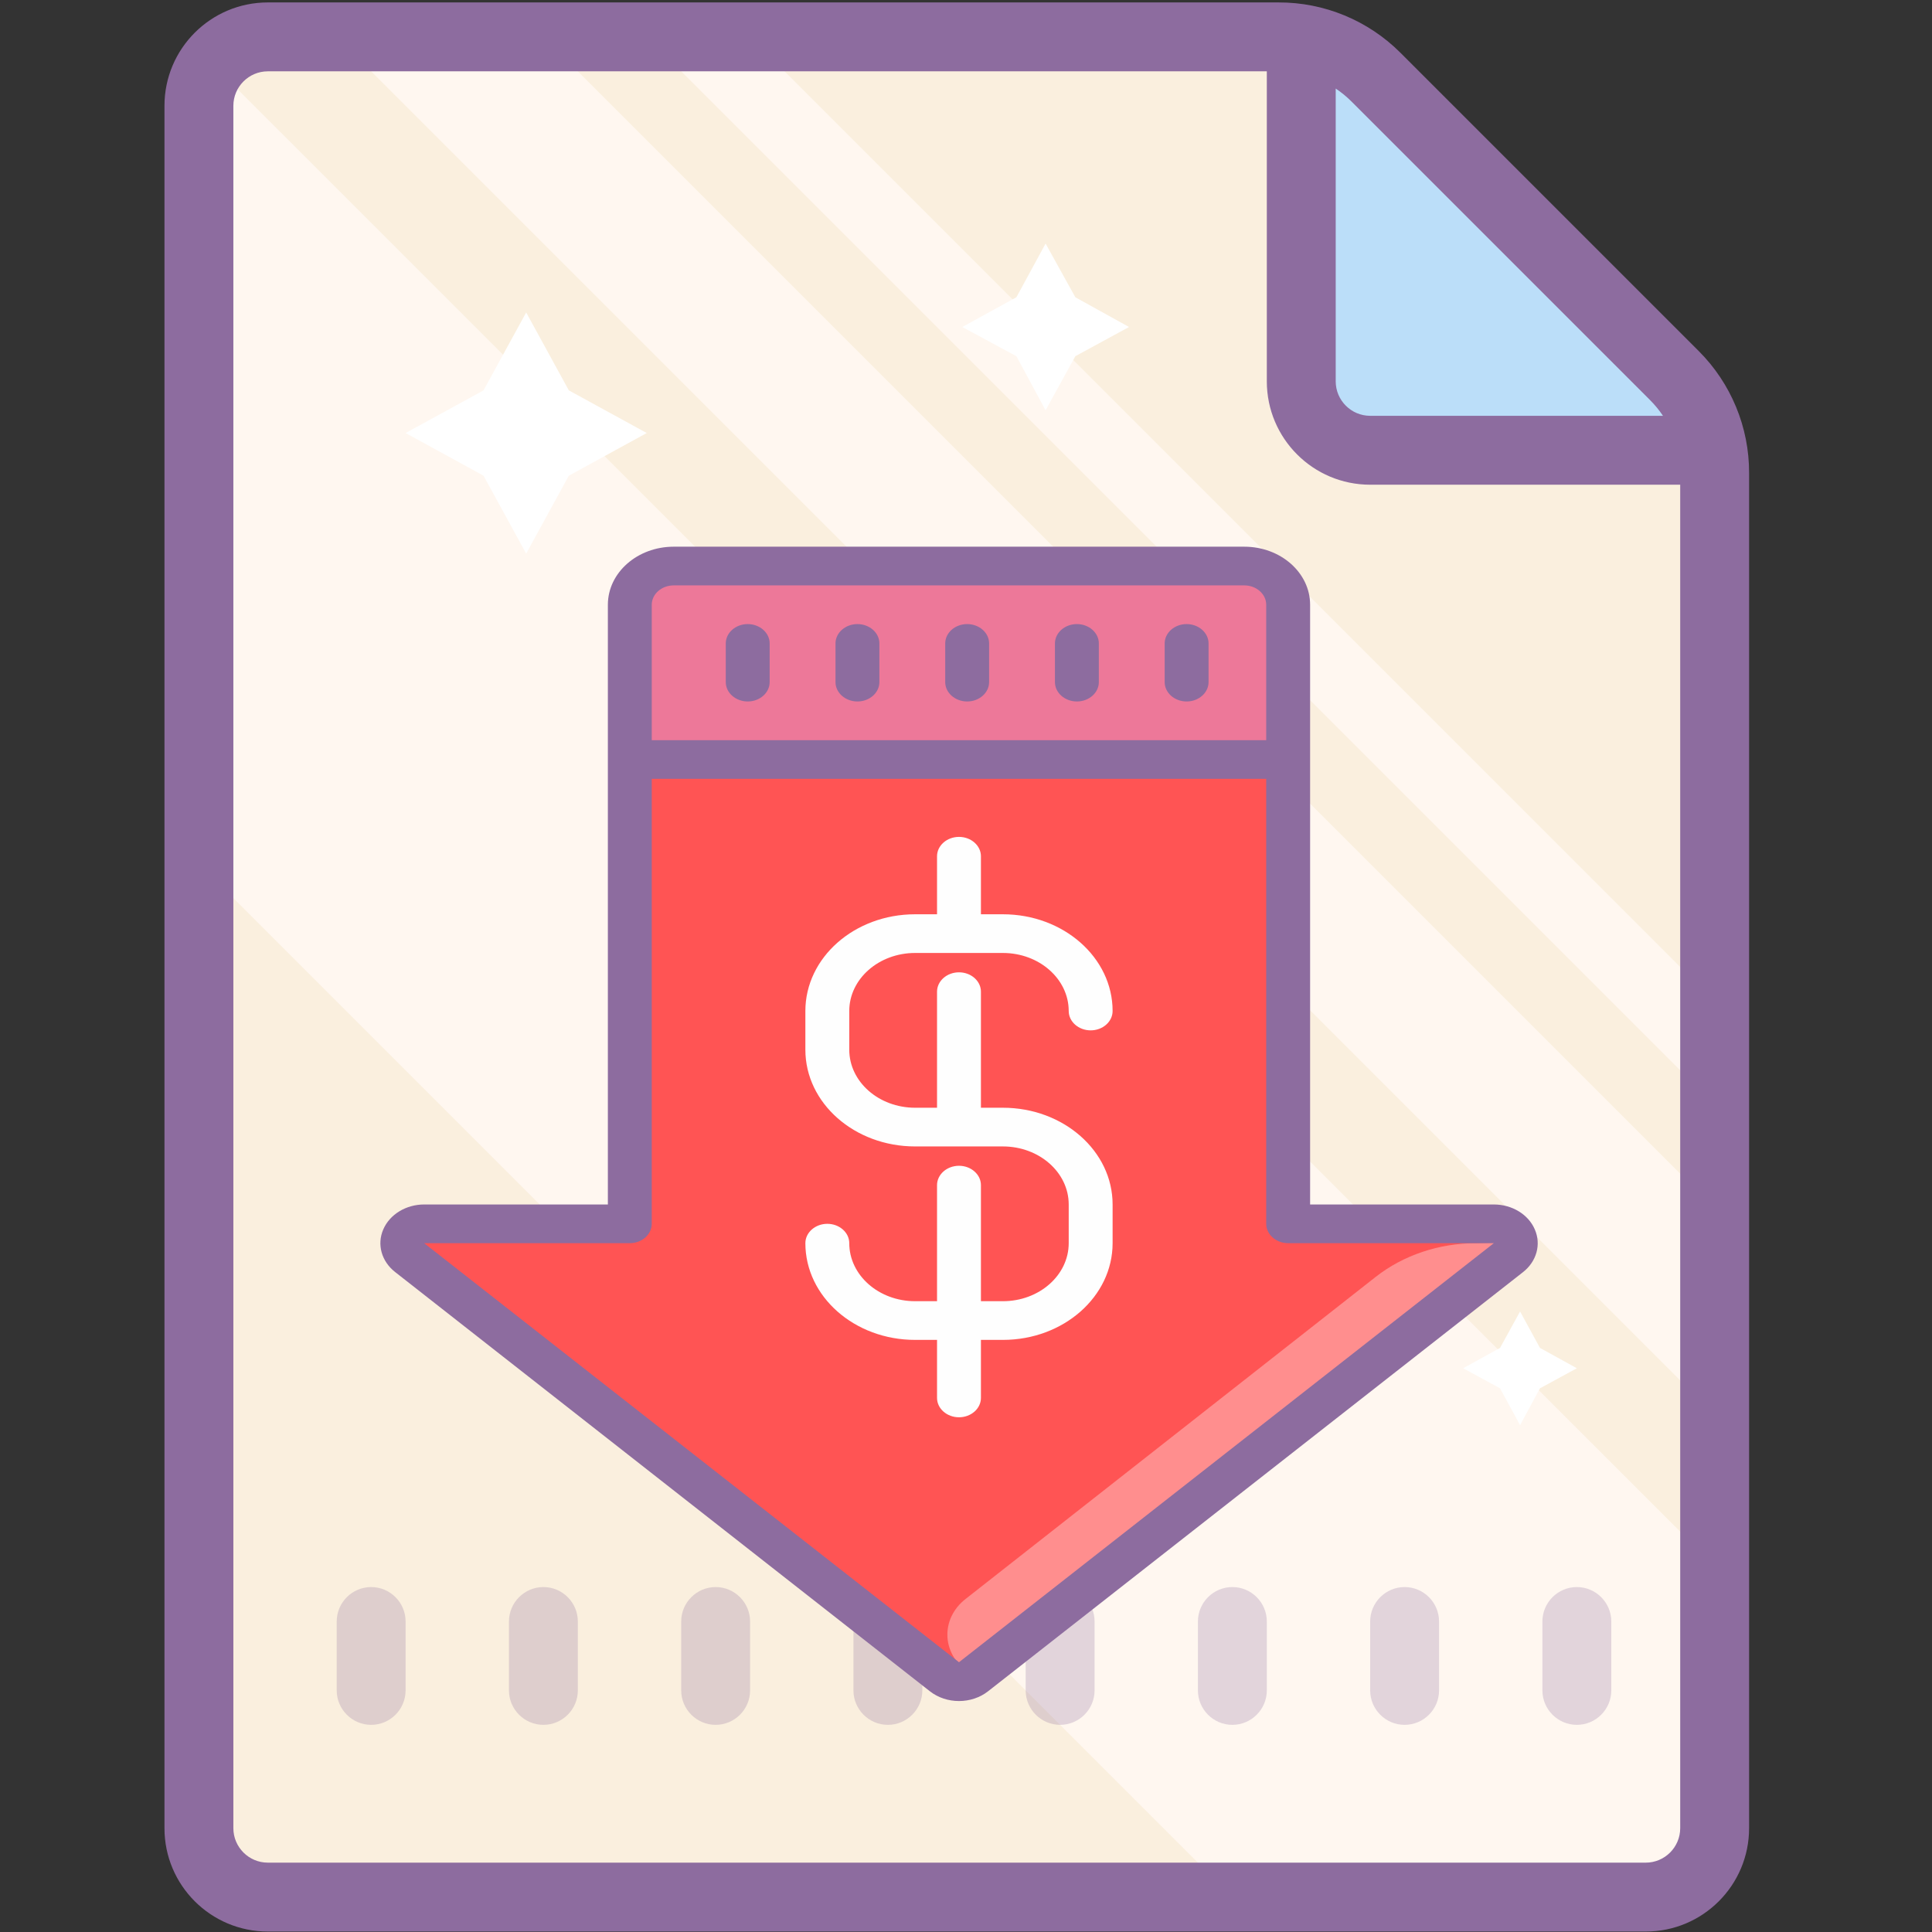 <?xml version="1.0" encoding="utf-8"?>
<svg viewBox="0 0 500 500" xmlns="http://www.w3.org/2000/svg">
  <rect x="0" y="0" width="500" height="500" fill="#333333" stroke="none"/>
  <g transform="matrix(2.117, 0, 0, 2.117, -93.004, -472.725)">
    <g transform="matrix(1.246, 0, 0, 1.246, 17.965, -122.376)">
      <path style=" fill:#FAEFDE;" d="M 81.72 463.358 L 178.929 463.358 C 184.527 463.358 189.068 458.829 189.068 453.218 L 189.068 290.987 C 189.068 285.389 184.527 280.848 178.929 280.848 L 50.496 280.848 C 44.898 280.848 40.357 285.389 40.357 290.987 L 40.357 421.995 C 40.357 424.688 41.426 427.262 43.327 429.163 L 74.564 460.387 C 76.465 462.288 79.04 463.358 81.72 463.358 Z" transform="matrix(-1, 0, 0, -1, 229.425, 744.206)"/>
      <path style=" fill:#FFF7F0;" d="M 40.859 284.624 L 40.357 316.6 L 187.339 463.556 L 189.57 386.018 L 88.176 284.624 Z" transform="matrix(-1, 0, 0, -1, 229.927, 748.18)"/>
      <path style=" fill:#FFF7F0;" d="M 54.523 300.625 L 170.136 416.239 L 189.57 415.394 L 55.025 280.848 Z" transform="matrix(-1, 0, 0, -1, 244.093, 697.087)"/>
      <path style=" fill:#FFF7F0;" d="M 84.294 291.185 L 179.43 386.322 L 189.57 386.322 L 84.294 281.046 Z" transform="matrix(-1, 0, 0, -1, 273.864, 667.368)"/>
      <path style=" fill:#FFFFFF;" d="M 72.464 331.744 L 76.649 324.1 L 84.294 319.915 L 76.649 315.73 L 72.464 308.085 L 68.279 315.73 L 60.635 319.915 L 68.279 324.1 Z" transform="matrix(-1, 0, 0, -1, 144.929, 639.829)"/>
      <path style=" fill:#FFFFFF;" d="M 123.44 317.683 L 126.305 312.415 L 131.612 309.497 L 126.305 306.632 L 123.44 301.325 L 120.522 306.632 L 115.254 309.497 L 120.522 312.415 Z" transform="matrix(-1, 0, 0, -1, 246.866, 619.008)"/>
      <path style=" fill:#FFFFFF;" d="M 169.964 417.256 L 171.931 413.679 L 175.549 411.685 L 171.931 409.718 L 169.964 406.1 L 168.01 409.718 L 164.393 411.685 L 168.01 413.679 Z" transform="matrix(-1, 0, 0, -1, 339.942, 823.356)"/>
      <path style=" fill:#BBDEF9;" d="M 189.068 321.604 L 189.068 281.046 L 148.511 281.046 Z" transform="matrix(-1, 0, 0, -1, 337.579, 602.65)"/>
      <path style=" fill:#8D6C9F;" d="M 182.309 466.936 L 83.146 466.936 C 78.657 466.95 74.353 465.167 71.184 461.999 L 41.914 432.729 C 38.746 429.56 36.964 425.256 36.977 420.768 L 36.977 287.806 C 36.977 282.208 41.518 277.667 47.116 277.667 L 182.309 277.667 C 187.907 277.667 192.448 282.208 192.448 287.806 L 192.448 456.797 C 192.448 462.395 187.907 466.936 182.309 466.936 Z M 75.977 457.206 C 76.452 457.682 76.98 458.117 77.535 458.487 L 77.535 429.759 C 77.535 427.897 76.016 426.379 74.155 426.379 L 45.426 426.379 C 45.796 426.933 46.232 427.461 46.707 427.937 Z M 185.689 287.806 C 185.689 285.945 184.17 284.426 182.309 284.426 L 47.116 284.426 C 45.255 284.426 43.736 285.945 43.736 287.806 L 43.736 419.619 L 74.155 419.619 C 79.753 419.619 84.294 424.161 84.294 429.759 L 84.294 460.177 L 182.309 460.177 C 184.17 460.177 185.689 458.659 185.689 456.797 Z" transform="matrix(-1, 0, 0, -1, 229.425, 744.603)"/>
      <path style="fill: rgb(141, 108, 159); fill-opacity: 0.25;" d="M 175.549 446.657 C 173.687 446.657 172.169 445.139 172.169 443.277 L 172.169 436.517 C 172.169 434.656 173.687 433.138 175.549 433.138 C 177.41 433.138 178.929 434.656 178.929 436.517 L 178.929 443.277 C 178.929 445.139 177.41 446.657 175.549 446.657 Z" transform="matrix(-1, 0, 0, -1, 351.098, 879.795)"/>
      <path style="fill: rgb(141, 108, 159); fill-opacity: 0.25;" d="M 158.65 446.657 C 156.788 446.657 155.27 445.139 155.27 443.277 L 155.27 436.517 C 155.27 434.656 156.788 433.138 158.65 433.138 C 160.511 433.138 162.03 434.656 162.03 436.517 L 162.03 443.277 C 162.03 445.139 160.511 446.657 158.65 446.657 Z" transform="matrix(-1, 0, 0, -1, 317.3, 879.795)"/>
      <path style="fill: rgb(141, 108, 159); fill-opacity: 0.25;" d="M 141.751 446.657 C 139.889 446.657 138.371 445.139 138.371 443.277 L 138.371 436.517 C 138.371 434.656 139.889 433.138 141.751 433.138 C 143.613 433.138 145.131 434.656 145.131 436.517 L 145.131 443.277 C 145.131 445.139 143.613 446.657 141.751 446.657 Z" transform="matrix(-1, 0, 0, -1, 283.502, 879.795)"/>
      <path style="fill: rgb(141, 108, 159); fill-opacity: 0.25;" d="M 124.852 446.657 C 122.991 446.657 121.472 445.139 121.472 443.277 L 121.472 436.517 C 121.472 434.656 122.991 433.138 124.852 433.138 C 126.714 433.138 128.232 434.656 128.232 436.517 L 128.232 443.277 C 128.232 445.139 126.714 446.657 124.852 446.657 Z" transform="matrix(-1, 0, 0, -1, 249.704, 879.795)"/>
      <path style="fill: rgb(141, 108, 159); fill-opacity: 0.25;" d="M 107.953 446.657 C 106.092 446.657 104.573 445.139 104.573 443.277 L 104.573 436.517 C 104.573 434.656 106.092 433.138 107.953 433.138 C 109.815 433.138 111.333 434.656 111.333 436.517 L 111.333 443.277 C 111.333 445.139 109.815 446.657 107.953 446.657 Z" transform="matrix(-1, 0, 0, -1, 215.906, 879.795)"/>
      <path style="fill: rgb(141, 108, 159); fill-opacity: 0.25;" d="M 91.054 446.657 C 89.193 446.657 87.674 445.139 87.674 443.277 L 87.674 436.517 C 87.674 434.656 89.193 433.138 91.054 433.138 C 92.916 433.138 94.434 434.656 94.434 436.517 L 94.434 443.277 C 94.434 445.139 92.916 446.657 91.054 446.657 Z" transform="matrix(-1, 0, 0, -1, 182.108, 879.795)"/>
      <path style="fill: rgb(141, 108, 159); fill-opacity: 0.25;" d="M 74.154 446.657 C 72.293 446.657 70.775 445.139 70.775 443.277 L 70.775 436.517 C 70.775 434.656 72.293 433.138 74.154 433.138 C 76.016 433.138 77.534 434.656 77.534 436.517 L 77.534 443.277 C 77.534 445.139 76.016 446.657 74.154 446.657 Z" transform="matrix(-1, 0, 0, -1, 148.309, 879.795)"/>
      <path style="fill: rgb(141, 108, 159); fill-opacity: 0.25;" d="M 57.255 446.657 C 55.394 446.657 53.876 445.139 53.876 443.277 L 53.876 436.517 C 53.876 434.656 55.394 433.138 57.255 433.138 C 59.117 433.138 60.635 434.656 60.635 436.517 L 60.635 443.277 C 60.635 445.139 59.117 446.657 57.255 446.657 Z" transform="matrix(-1, 0, 0, -1, 114.511, 879.795)"/>
    </g>
    <path d="M 229.234 377.047 L 163.938 428.276 C 162.921 429.061 161.412 429.061 160.396 428.276 L 95.099 377.047 C 94.271 376.41 93.977 375.385 94.344 374.47 C 94.721 373.556 95.686 372.936 96.786 372.909 L 121.926 372.909 L 121.926 297.228 C 121.926 294.613 124.326 292.497 127.291 292.497 L 197.042 292.497 C 200.008 292.497 202.407 294.613 202.407 297.228 L 202.407 372.909 L 227.548 372.909 C 228.648 372.936 229.611 373.556 229.989 374.47 C 230.355 375.385 230.062 376.41 229.234 377.047 Z" style="fill: rgb(255, 84, 84);"/>
    <path d="M 224.403 375.275 C 219.877 375.275 215.507 376.734 212.122 379.386 L 162.009 418.741 C 160.469 419.924 159.641 421.661 159.757 423.462 C 159.872 425.255 160.92 426.899 162.596 427.925 C 163.215 428.276 163.696 428.441 163.938 428.248 L 230.419 376.031 C 232.263 374.591 226.877 375.275 224.403 375.275 Z" style="fill: rgb(255, 142, 142);"/>
    <path style="fill: rgb(237, 120, 153);" d="M 202.407 297.228 L 202.407 316.148 L 121.926 316.148 L 121.926 297.228 C 121.926 294.613 124.326 292.497 127.291 292.497 L 197.042 292.497 C 200.008 292.497 202.407 294.613 202.407 297.228 Z"/>
    <path style="fill: rgb(141, 108, 159);" d="M 231.557 373.592 C 230.771 371.754 228.769 370.544 226.548 370.544 L 204.09 370.544 L 204.09 297.228 C 204.09 293.31 200.485 290.132 196.042 290.132 L 126.291 290.132 C 121.848 290.132 118.243 293.31 118.243 297.228 L 118.243 370.544 L 95.786 370.544 C 93.564 370.544 91.573 371.763 90.787 373.592 C 89.991 375.422 90.567 377.491 92.223 378.794 L 157.603 430.05 C 159.636 431.648 162.696 431.648 164.729 430.05 L 230.11 378.821 C 231.777 377.519 232.363 375.431 231.557 373.592 Z M 123.608 297.228 C 123.608 295.924 124.813 294.862 126.291 294.862 L 196.042 294.862 C 197.519 294.862 198.724 295.924 198.724 297.228 L 198.724 313.783 L 123.608 313.783 Z M 161.167 426.502 L 95.786 375.275 L 120.926 375.275 C 122.403 375.275 123.608 374.212 123.608 372.909 L 123.608 318.512 L 198.724 318.512 L 198.724 372.909 C 198.724 374.212 199.93 375.275 201.407 375.275 L 226.548 375.275 Z"/>
    <path style="fill: rgb(141, 108, 159);" d="M 188.994 299.592 C 187.516 299.592 186.311 300.655 186.311 301.957 L 186.311 306.687 C 186.311 307.99 187.516 309.053 188.994 309.053 C 190.471 309.053 191.676 307.99 191.676 306.687 L 191.676 301.957 C 191.676 300.655 190.471 299.592 188.994 299.592 Z"/>
    <path style="fill: rgb(141, 108, 159);" d="M 175.58 299.592 C 174.103 299.592 172.897 300.655 172.897 301.957 L 172.897 306.687 C 172.897 307.99 174.103 309.053 175.58 309.053 C 177.058 309.053 178.263 307.99 178.263 306.687 L 178.263 301.957 C 178.263 300.655 177.058 299.592 175.58 299.592 Z"/>
    <path style="fill: rgb(141, 108, 159);" d="M 162.167 299.592 C 160.688 299.592 159.483 300.655 159.483 301.957 L 159.483 306.687 C 159.483 307.99 160.688 309.053 162.167 309.053 C 163.644 309.053 164.849 307.99 164.849 306.687 L 164.849 301.957 C 164.849 300.655 163.644 299.592 162.167 299.592 Z"/>
    <path style="fill: rgb(141, 108, 159);" d="M 148.753 299.592 C 147.275 299.592 146.07 300.655 146.07 301.957 L 146.07 306.687 C 146.07 307.99 147.275 309.053 148.753 309.053 C 150.23 309.053 151.435 307.99 151.435 306.687 L 151.435 301.957 C 151.435 300.655 150.23 299.592 148.753 299.592 Z"/>
    <path style="fill: rgb(141, 108, 159);" d="M 135.34 299.592 C 133.861 299.592 132.656 300.655 132.656 301.957 L 132.656 306.687 C 132.656 307.99 133.861 309.053 135.34 309.053 C 136.817 309.053 138.022 307.99 138.022 306.687 L 138.022 301.957 C 138.022 300.655 136.817 299.592 135.34 299.592 Z"/>
    <path d="M 155.801 339.798 L 166.532 339.798 C 170.975 339.798 174.58 342.976 174.58 346.893 C 174.58 348.196 175.785 349.259 177.263 349.259 C 178.741 349.259 179.946 348.196 179.946 346.893 C 179.946 340.362 173.941 335.068 166.532 335.068 L 163.849 335.068 L 163.849 327.973 C 163.849 326.671 162.644 325.608 161.167 325.608 C 159.688 325.608 158.483 326.671 158.483 327.973 L 158.483 335.068 L 155.801 335.068 C 148.392 335.068 142.387 340.362 142.387 346.893 L 142.387 351.624 C 142.387 358.155 148.392 363.449 155.801 363.449 L 166.532 363.449 C 170.975 363.449 174.58 366.627 174.58 370.544 L 174.58 375.275 C 174.58 379.191 170.975 382.369 166.532 382.369 L 163.849 382.369 L 163.849 368.179 C 163.849 366.877 162.644 365.814 161.167 365.814 C 159.688 365.814 158.483 366.877 158.483 368.179 L 158.483 382.369 L 155.801 382.369 C 151.358 382.369 147.753 379.191 147.753 375.275 C 147.753 373.971 146.548 372.909 145.07 372.909 C 143.593 372.909 142.387 373.971 142.387 375.275 C 142.387 381.806 148.392 387.099 155.801 387.099 L 158.483 387.099 L 158.483 394.195 C 158.483 395.497 159.688 396.559 161.167 396.559 C 162.644 396.559 163.849 395.497 163.849 394.195 L 163.849 387.099 L 166.532 387.099 C 173.941 387.099 179.946 381.806 179.946 375.275 L 179.946 370.544 C 179.946 364.013 173.941 358.718 166.532 358.718 L 163.849 358.718 L 163.849 344.528 C 163.849 343.226 162.644 342.163 161.167 342.163 C 159.688 342.163 158.483 343.226 158.483 344.528 L 158.483 358.718 L 155.801 358.718 C 151.358 358.718 147.753 355.541 147.753 351.624 L 147.753 346.893 C 147.753 342.976 151.358 339.798 155.801 339.798 Z" style="fill: rgb(254, 254, 254);"/>
  </g>
</svg>